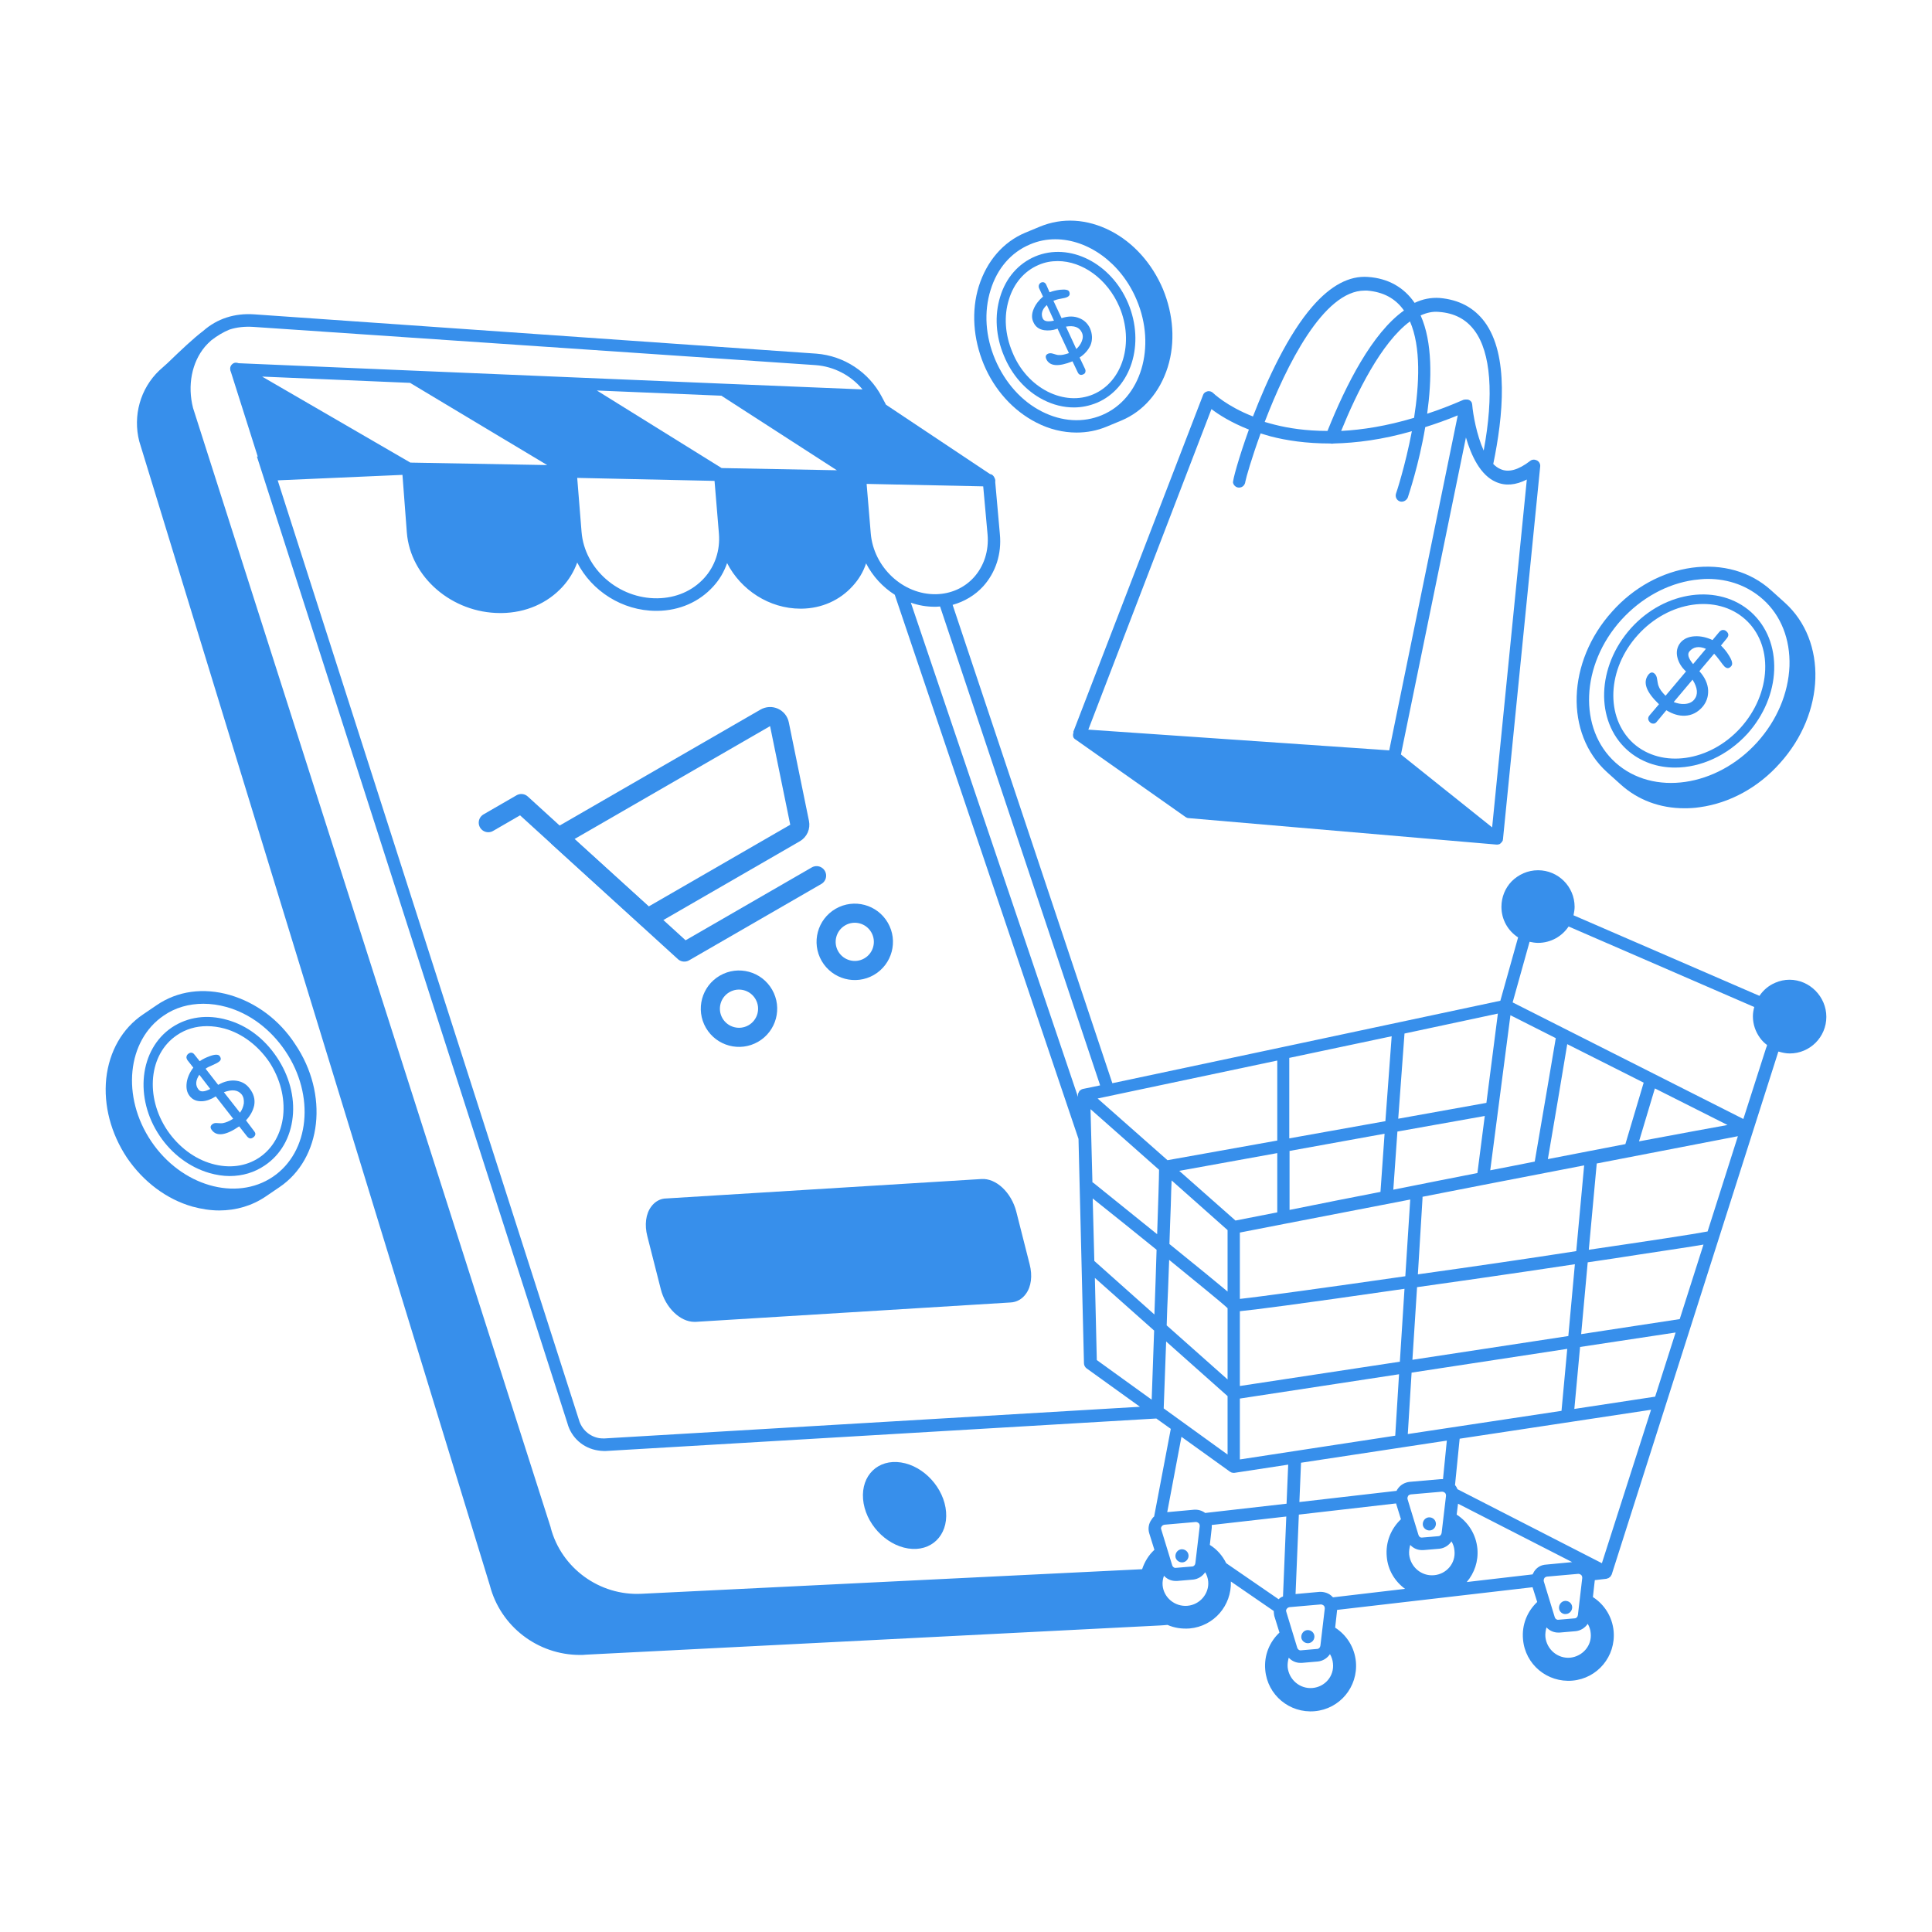 <svg xmlns="http://www.w3.org/2000/svg" width="64" height="64" viewBox="0 0 64 64" fill="none">
  <path d="M29.848 48.446C29.088 48.328 28.527 48.871 28.59 49.658C28.654 50.445 29.323 51.177 30.083 51.295C30.843 51.413 31.403 50.87 31.34 50.083C31.277 49.296 30.608 48.563 29.848 48.446Z" fill="#378FEB"/>
  <path d="M21.572 39.971C21.391 40.215 21.346 40.577 21.445 40.957L21.889 42.703C22.042 43.318 22.531 43.788 23.001 43.788C23.019 43.788 23.028 43.788 23.046 43.788L33.475 43.146C33.683 43.137 33.864 43.028 33.981 42.865C34.162 42.621 34.207 42.259 34.108 41.88L33.665 40.134C33.502 39.501 32.995 39.021 32.507 39.057L22.078 39.7C21.879 39.7 21.698 39.799 21.572 39.971Z" fill="#378FEB"/>
  <path d="M59.279 32.455C59.116 32.455 58.953 32.491 58.809 32.554C58.592 32.645 58.411 32.799 58.284 32.989L52.125 30.32C52.143 30.23 52.161 30.13 52.161 30.04C52.161 29.371 51.618 28.828 50.949 28.828C50.605 28.828 50.298 28.973 50.072 29.199C49.864 29.416 49.737 29.714 49.737 30.04C49.737 30.465 49.954 30.836 50.289 31.053L49.701 33.151L42.474 34.689L36.848 35.883L31.557 20.037C31.946 19.928 32.299 19.72 32.57 19.422C32.986 18.96 33.185 18.345 33.122 17.694L32.968 15.966C32.977 15.921 32.968 15.876 32.95 15.84C32.923 15.767 32.869 15.713 32.796 15.704L29.35 13.407L29.206 13.135C28.78 12.331 27.966 11.788 27.044 11.715L8.421 10.413C7.77 10.368 7.191 10.558 6.739 10.956C6.395 11.218 6.024 11.571 5.545 12.032L5.273 12.276C4.649 12.873 4.396 13.769 4.613 14.619L16.226 52.516C16.579 53.882 17.818 54.822 19.211 54.822C19.274 54.822 19.347 54.822 19.41 54.813L38.422 53.846C38.522 53.837 38.612 53.837 38.675 53.827C38.901 53.927 39.146 53.963 39.408 53.945C40.213 53.873 40.801 53.185 40.774 52.389L42.194 53.366C42.194 53.42 42.203 53.475 42.212 53.529L42.384 54.081C42.058 54.388 41.868 54.831 41.913 55.32C41.986 56.152 42.718 56.758 43.55 56.686C44.383 56.613 44.989 55.881 44.916 55.048C44.871 54.569 44.609 54.162 44.229 53.918L44.292 53.348C44.292 53.339 44.292 53.339 44.292 53.33L50.768 52.579L50.922 53.068C50.596 53.375 50.406 53.818 50.452 54.307C50.524 55.139 51.256 55.745 52.089 55.673C52.921 55.6 53.527 54.868 53.454 54.035C53.409 53.556 53.147 53.149 52.767 52.905L52.83 52.344L53.219 52.299C53.228 52.299 53.228 52.299 53.237 52.29C53.246 52.29 53.255 52.281 53.273 52.281C53.282 52.281 53.291 52.272 53.3 52.263C53.31 52.254 53.319 52.254 53.328 52.245C53.337 52.236 53.346 52.227 53.346 52.227C53.355 52.218 53.364 52.208 53.364 52.199C53.373 52.19 53.373 52.181 53.382 52.172C53.382 52.163 53.391 52.163 53.391 52.154L58.908 34.843L58.917 34.834C59.035 34.87 59.161 34.897 59.288 34.897C59.957 34.897 60.5 34.354 60.5 33.685C60.5 33.016 59.948 32.455 59.279 32.455ZM50.035 33.631L51.537 34.39C51.446 34.942 51.094 36.995 50.84 38.479C50.379 38.569 49.891 38.669 49.366 38.768L50.035 33.631ZM53.843 37.9C53.12 38.035 52.27 38.207 51.275 38.397C51.419 37.556 51.79 35.376 51.917 34.589L54.449 35.865L53.843 37.9ZM54.82 36.055L57.226 37.267C56.719 37.357 55.842 37.52 54.295 37.809L54.82 36.055ZM40.927 40.432L39.064 38.786L42.311 38.198V40.161C41.859 40.251 41.398 40.342 40.927 40.432ZM41.072 43.435C41.542 43.39 42.827 43.227 46.526 42.693L46.372 45.108L41.072 45.913V43.435ZM40.665 40.749V42.784C40.34 42.513 39.77 42.042 38.739 41.21C38.757 40.749 38.766 40.306 38.784 39.935C38.793 39.573 38.802 39.302 38.811 39.103L40.665 40.749ZM40.665 43.336V45.696L38.648 43.905C38.657 43.526 38.675 43.128 38.693 42.73C38.702 42.395 38.721 42.06 38.73 41.735C39.67 42.504 40.466 43.146 40.665 43.336ZM40.665 46.248V48.184L38.549 46.655C38.558 46.356 38.594 45.497 38.63 44.439L40.665 46.248ZM40.746 48.753C40.765 48.762 40.783 48.772 40.801 48.781H40.81C40.828 48.79 40.846 48.79 40.864 48.79C40.873 48.79 40.882 48.79 40.891 48.79L42.673 48.518L42.619 49.812L39.923 50.119C39.815 50.038 39.688 50.002 39.553 50.011L38.666 50.092L39.137 47.596L40.746 48.753ZM41.072 48.346V46.329L46.345 45.524L46.219 47.559L41.072 48.346ZM43.098 48.455L47.928 47.722L47.801 48.998C47.774 48.998 47.756 48.998 47.729 48.998L46.698 49.088C46.535 49.106 46.39 49.188 46.3 49.323C46.282 49.341 46.273 49.368 46.264 49.386L43.044 49.757L43.098 48.455ZM46.635 47.505L46.761 45.47L51.917 44.683L51.727 46.736L46.635 47.505ZM46.788 45.045L46.942 42.639C47.521 42.558 48.154 42.467 48.851 42.368C49.999 42.205 51.139 42.033 52.17 41.879L51.953 44.258L46.788 45.045ZM46.969 42.214L47.123 39.691C47.123 39.672 47.123 39.663 47.123 39.645L49.158 39.247L52.477 38.605L52.215 41.445C50.587 41.699 48.715 41.97 46.969 42.214ZM46.526 34.237L49.619 33.576L49.239 36.534L46.318 37.059L46.526 34.237ZM46.291 37.484L49.185 36.968L48.941 38.858C48.091 39.021 47.168 39.211 46.155 39.41L46.291 37.484ZM42.718 35.042L46.101 34.327L45.893 37.14L42.709 37.71V35.042H42.718ZM42.718 38.126L45.866 37.556L45.73 39.483C44.798 39.663 43.795 39.862 42.718 40.08V38.126ZM42.556 40.541L46.716 39.736L46.553 42.277C43.975 42.648 41.741 42.956 41.072 43.028V40.83L42.556 40.541ZM42.311 35.132V37.782L38.675 38.433L36.36 36.389L42.311 35.132ZM13.332 15.731L13.477 17.64C13.594 19.123 14.978 20.308 16.57 20.308C16.588 20.308 16.597 20.308 16.615 20.308C17.42 20.299 18.135 19.982 18.632 19.44C18.849 19.204 19.012 18.933 19.121 18.635C19.6 19.575 20.613 20.235 21.735 20.235C21.753 20.235 21.762 20.235 21.78 20.235C22.512 20.227 23.164 19.937 23.625 19.43C23.833 19.204 23.987 18.942 24.086 18.653C24.538 19.539 25.479 20.163 26.519 20.163C26.528 20.163 26.546 20.163 26.555 20.163C27.225 20.154 27.822 19.883 28.247 19.412C28.446 19.195 28.599 18.942 28.69 18.662C28.907 19.087 29.242 19.449 29.64 19.702L35.727 37.728L35.908 45.163C35.908 45.226 35.944 45.289 35.989 45.325L37.762 46.601L20.025 47.65C19.962 47.65 19.908 47.65 19.853 47.641C19.528 47.587 19.265 47.351 19.175 47.026L9.199 15.912L13.332 15.731ZM8.683 12.475L13.585 12.683L14.761 13.389L18.126 15.406L13.594 15.324L8.683 12.475ZM23.67 15.93L23.815 17.676C23.86 18.228 23.688 18.752 23.326 19.15C22.938 19.575 22.395 19.81 21.78 19.819C20.495 19.837 19.365 18.852 19.265 17.622L19.121 15.831L23.67 15.93ZM19.772 12.936L23.896 13.108L27.722 15.578L23.905 15.505L19.772 12.936ZM36.333 45.054L36.269 42.332L38.232 44.077C38.205 44.864 38.178 45.642 38.151 46.366L36.333 45.054ZM36.251 41.771L36.197 39.7C36.857 40.224 37.608 40.83 38.313 41.4C38.295 42.06 38.268 42.793 38.241 43.544L36.251 41.771ZM36.233 39.193C36.224 39.184 36.206 39.175 36.188 39.166L36.125 36.742L37.445 37.909L38.395 38.75C38.395 39.003 38.368 39.817 38.332 40.885C37.255 40.016 36.242 39.202 36.233 39.193ZM36.432 35.919L36.441 35.955L35.871 36.073C35.862 36.073 35.853 36.082 35.844 36.082C35.835 36.082 35.835 36.082 35.826 36.091C35.817 36.1 35.808 36.1 35.799 36.109C35.79 36.109 35.79 36.118 35.781 36.118C35.772 36.127 35.763 36.136 35.754 36.145C35.754 36.154 35.745 36.154 35.745 36.163C35.736 36.172 35.736 36.19 35.727 36.199C35.727 36.208 35.718 36.208 35.718 36.217C35.709 36.236 35.709 36.254 35.709 36.272V36.335L30.173 19.964C30.427 20.055 30.698 20.1 30.969 20.1C30.978 20.1 30.996 20.1 31.005 20.1C31.051 20.1 31.096 20.091 31.141 20.091L36.432 35.919ZM32.57 16.111L32.715 17.712C32.76 18.246 32.597 18.752 32.263 19.123C31.946 19.476 31.494 19.675 31.005 19.684C29.911 19.702 28.934 18.788 28.844 17.658L28.708 16.03L32.57 16.111ZM38.069 50.788L38.241 51.34C38.051 51.512 37.916 51.738 37.834 51.982L21.255 52.796C19.862 52.869 18.596 51.946 18.243 50.608V50.599L6.395 13.515C6.205 12.774 6.35 12.005 6.793 11.48C6.856 11.408 6.928 11.335 7.001 11.272C7.2 11.118 7.399 11.001 7.598 10.919C7.842 10.838 8.113 10.811 8.394 10.829L27.017 12.095C27.632 12.14 28.192 12.439 28.572 12.9L23.969 12.71L19.012 12.502L13.649 12.276L7.905 12.032C7.833 12.005 7.761 12.005 7.697 12.059C7.652 12.095 7.625 12.15 7.625 12.204C7.625 12.213 7.625 12.213 7.625 12.222C7.625 12.258 7.634 12.294 7.652 12.331L8.538 15.125H8.511L18.795 47.143C18.922 47.623 19.32 47.975 19.808 48.048C19.871 48.057 19.935 48.066 19.998 48.066C20.025 48.066 20.052 48.066 20.07 48.066L38.304 46.99L38.784 47.333L38.232 50.237C38.196 50.264 38.169 50.3 38.142 50.345C38.051 50.472 38.024 50.635 38.069 50.788ZM38.485 50.562C38.494 50.544 38.522 50.517 38.576 50.508L39.607 50.418H39.616C39.661 50.418 39.688 50.445 39.706 50.454C39.724 50.472 39.743 50.499 39.743 50.553L39.598 51.783C39.589 51.847 39.544 51.892 39.489 51.892L38.956 51.937C38.901 51.946 38.847 51.91 38.829 51.847L38.467 50.662C38.449 50.626 38.467 50.58 38.485 50.562ZM39.336 53.194C38.919 53.23 38.549 52.923 38.513 52.516C38.503 52.407 38.522 52.299 38.558 52.199C38.657 52.308 38.793 52.371 38.947 52.371C38.965 52.371 38.983 52.371 38.992 52.371L39.526 52.326C39.688 52.308 39.833 52.218 39.923 52.082C39.978 52.172 40.014 52.281 40.023 52.389C40.059 52.787 39.752 53.158 39.336 53.194ZM42.356 52.977L40.62 51.783C40.493 51.53 40.312 51.322 40.077 51.177L40.141 50.608C40.141 50.58 40.141 50.544 40.141 50.517L42.61 50.237L42.501 52.887C42.456 52.896 42.402 52.932 42.356 52.977ZM42.628 53.294C42.637 53.276 42.664 53.249 42.718 53.239L43.749 53.149H43.758C43.804 53.149 43.831 53.176 43.849 53.185C43.867 53.203 43.885 53.23 43.885 53.285L43.74 54.515C43.731 54.578 43.686 54.623 43.632 54.623L43.098 54.669C43.044 54.678 42.99 54.642 42.971 54.578L42.61 53.393C42.592 53.348 42.61 53.312 42.628 53.294ZM43.478 55.917C43.062 55.953 42.7 55.645 42.655 55.229C42.646 55.121 42.664 55.012 42.691 54.913C42.791 55.021 42.926 55.085 43.08 55.085C43.098 55.085 43.116 55.085 43.125 55.085L43.659 55.039C43.822 55.021 43.966 54.931 44.057 54.795C44.111 54.886 44.147 54.994 44.156 55.103C44.202 55.519 43.894 55.881 43.478 55.917ZM44.156 52.914C44.147 52.905 44.147 52.896 44.138 52.896C44.03 52.778 43.867 52.724 43.704 52.733L42.917 52.805L43.026 50.173L46.246 49.803L46.408 50.327C46.083 50.635 45.893 51.078 45.938 51.566C45.974 52.01 46.209 52.389 46.544 52.633L44.156 52.914ZM46.644 49.558C46.653 49.54 46.68 49.513 46.734 49.504L47.765 49.414H47.774C47.819 49.414 47.847 49.441 47.865 49.45C47.883 49.468 47.901 49.495 47.901 49.549L47.756 50.779C47.747 50.843 47.702 50.888 47.648 50.888L47.114 50.933C47.051 50.942 47.005 50.906 46.987 50.843L46.626 49.658C46.617 49.613 46.635 49.576 46.644 49.558ZM47.503 52.181C47.087 52.218 46.725 51.91 46.68 51.494C46.671 51.385 46.689 51.277 46.716 51.177C46.816 51.286 46.951 51.349 47.105 51.349C47.123 51.349 47.141 51.349 47.15 51.349L47.684 51.304C47.847 51.286 47.991 51.195 48.082 51.06C48.136 51.15 48.172 51.25 48.181 51.367C48.227 51.783 47.919 52.145 47.503 52.181ZM50.822 52.055C50.804 52.091 50.786 52.118 50.768 52.154L48.588 52.407C48.842 52.109 48.977 51.72 48.941 51.304C48.896 50.825 48.633 50.418 48.254 50.173L48.299 49.812L52.08 51.747L51.22 51.829C51.048 51.838 50.913 51.919 50.822 52.055ZM51.157 52.281C51.166 52.263 51.193 52.236 51.247 52.227L52.279 52.136H52.288C52.333 52.136 52.36 52.163 52.378 52.172C52.396 52.19 52.414 52.218 52.414 52.272L52.27 53.502C52.26 53.565 52.215 53.61 52.161 53.61L51.627 53.656C51.573 53.665 51.519 53.629 51.501 53.565L51.139 52.38C51.13 52.335 51.148 52.299 51.157 52.281ZM52.016 54.913C51.6 54.949 51.238 54.642 51.193 54.225C51.184 54.117 51.202 54.008 51.229 53.909C51.329 54.017 51.465 54.081 51.618 54.081C51.636 54.081 51.654 54.081 51.663 54.081L52.197 54.035C52.36 54.017 52.505 53.927 52.595 53.791C52.649 53.882 52.685 53.981 52.694 54.099C52.74 54.506 52.432 54.868 52.016 54.913ZM53.065 51.783L48.281 49.332C48.263 49.287 48.236 49.233 48.199 49.197L48.353 47.659L54.693 46.7L53.065 51.783ZM54.829 46.266L52.152 46.673L52.342 44.62L55.507 44.141L54.829 46.266ZM55.643 43.697L52.378 44.195L52.595 41.816C53.201 41.726 53.771 41.644 54.268 41.563C55.453 41.382 56.077 41.291 56.43 41.228L55.643 43.697ZM56.566 40.794C56.15 40.876 54.603 41.111 52.631 41.4L52.894 38.542L57.57 37.638L56.566 40.794ZM58.519 34.68C58.519 34.689 58.519 34.689 58.51 34.698L57.751 37.068L50.108 33.206L50.669 31.198C50.759 31.216 50.849 31.234 50.949 31.234C51.374 31.234 51.745 31.017 51.962 30.691L58.112 33.359C58.085 33.459 58.067 33.558 58.067 33.667C58.067 33.938 58.157 34.182 58.302 34.381C58.366 34.472 58.447 34.553 58.537 34.617L58.519 34.68Z" fill="#378FEB"/>
  <path d="M51.88 53.466C51.998 53.457 52.089 53.348 52.08 53.23C52.07 53.113 51.971 53.032 51.862 53.032C51.853 53.032 51.853 53.032 51.844 53.032C51.727 53.041 51.636 53.149 51.645 53.276C51.654 53.393 51.763 53.484 51.88 53.466Z" fill="#378FEB"/>
  <path d="M43.342 54.433C43.46 54.424 43.55 54.316 43.541 54.198C43.532 54.081 43.433 53.999 43.324 53.999C43.315 53.999 43.315 53.999 43.306 53.999C43.189 54.008 43.098 54.117 43.107 54.243C43.116 54.352 43.225 54.443 43.342 54.433Z" fill="#378FEB"/>
  <path d="M47.367 50.698C47.485 50.689 47.575 50.58 47.566 50.463C47.557 50.345 47.458 50.264 47.349 50.264C47.34 50.264 47.34 50.264 47.331 50.264C47.213 50.273 47.123 50.381 47.132 50.508C47.141 50.617 47.25 50.707 47.367 50.698Z" fill="#378FEB"/>
  <path d="M39.173 51.756C39.29 51.747 39.381 51.639 39.372 51.521C39.363 51.404 39.263 51.322 39.155 51.322C39.145 51.322 39.145 51.322 39.136 51.322C39.019 51.331 38.928 51.44 38.938 51.566C38.947 51.675 39.055 51.765 39.173 51.756Z" fill="#378FEB"/>
  <path d="M53.897 24.839C54.34 25.237 54.901 25.427 55.489 25.427C56.33 25.427 57.216 25.038 57.886 24.306C58.428 23.7 58.745 22.949 58.772 22.198C58.799 21.429 58.528 20.751 58.012 20.281C56.945 19.322 55.154 19.557 54.024 20.814C52.893 22.081 52.839 23.881 53.897 24.839ZM54.259 21.031C55.281 19.901 56.873 19.675 57.813 20.516C58.266 20.923 58.501 21.52 58.474 22.189C58.447 22.867 58.157 23.555 57.66 24.107C56.638 25.237 55.046 25.463 54.105 24.622C53.164 23.763 53.237 22.153 54.259 21.031Z" fill="#378FEB"/>
  <path d="M53.237 25.581L53.689 25.988C54.259 26.503 54.992 26.775 55.797 26.775C55.969 26.775 56.141 26.766 56.312 26.739C57.298 26.603 58.248 26.087 58.962 25.282C60.464 23.618 60.536 21.239 59.125 19.964L58.673 19.557C57.986 18.933 57.054 18.671 56.05 18.806C55.064 18.942 54.114 19.458 53.4 20.263C51.908 21.918 51.826 24.306 53.237 25.581ZM53.708 20.534C54.368 19.81 55.218 19.34 56.113 19.213C56.267 19.195 56.421 19.177 56.566 19.177C57.271 19.177 57.904 19.412 58.402 19.856C58.999 20.389 59.306 21.176 59.279 22.062C59.243 22.967 58.863 23.862 58.212 24.586C56.864 26.078 54.757 26.377 53.517 25.264C52.278 24.152 52.36 22.026 53.708 20.534Z" fill="#378FEB"/>
  <path d="M54.956 23.329L54.648 23.691C54.576 23.772 54.585 23.853 54.657 23.926C54.694 23.962 54.73 23.971 54.775 23.971C54.82 23.971 54.856 23.944 54.883 23.908L55.2 23.528C55.408 23.654 55.607 23.718 55.815 23.709C56.041 23.7 56.24 23.6 56.403 23.41C56.53 23.256 56.593 23.076 56.584 22.867C56.575 22.651 56.475 22.433 56.294 22.234L56.783 21.655C56.828 21.701 56.891 21.773 56.964 21.873C57.036 21.972 57.09 22.044 57.127 22.081C57.208 22.153 57.28 22.153 57.353 22.062C57.407 21.999 57.38 21.882 57.271 21.71C57.19 21.574 57.099 21.475 57.018 21.393L57.009 21.384L57.208 21.14C57.271 21.059 57.271 20.986 57.19 20.914C57.154 20.878 57.117 20.869 57.072 20.869C57.027 20.869 56.991 20.896 56.955 20.932L56.729 21.203C56.539 21.113 56.34 21.068 56.15 21.077C55.942 21.086 55.779 21.158 55.67 21.285C55.553 21.429 55.517 21.601 55.571 21.8C55.616 21.963 55.706 22.108 55.842 22.234L55.851 22.243L55.173 23.048C55.055 22.931 54.974 22.822 54.938 22.714C54.92 22.669 54.911 22.596 54.892 22.488C54.883 22.415 54.856 22.361 54.82 22.325C54.748 22.253 54.675 22.262 54.603 22.352C54.413 22.605 54.531 22.922 54.956 23.329ZM55.969 21.574C56.096 21.429 56.276 21.393 56.511 21.493L56.086 21.999C55.924 21.8 55.887 21.665 55.969 21.574ZM56.068 22.515C56.24 22.786 56.258 23.012 56.123 23.175C56.05 23.265 55.942 23.311 55.806 23.32C55.688 23.329 55.562 23.302 55.444 23.256L56.068 22.515Z" fill="#378FEB"/>
  <path d="M34.56 13.244C34.895 13.416 35.238 13.497 35.573 13.497C35.835 13.497 36.089 13.443 36.333 13.344C37.472 12.864 37.934 11.39 37.373 10.051C36.812 8.713 35.428 8.016 34.289 8.496C33.737 8.731 33.321 9.201 33.131 9.834C32.941 10.449 32.986 11.146 33.258 11.788C33.52 12.43 33.99 12.955 34.56 13.244ZM33.42 9.925C33.583 9.382 33.936 8.975 34.406 8.776C34.614 8.685 34.822 8.649 35.039 8.649C35.853 8.649 36.685 9.237 37.083 10.169C37.581 11.354 37.192 12.647 36.215 13.063C35.745 13.262 35.211 13.226 34.705 12.973C34.189 12.71 33.773 12.249 33.538 11.67C33.294 11.091 33.248 10.476 33.42 9.925Z" fill="#378FEB"/>
  <path d="M34.325 13.995C34.759 14.221 35.22 14.329 35.663 14.329C36.007 14.329 36.342 14.266 36.667 14.13L37.147 13.931C37.879 13.624 38.422 12.991 38.684 12.159C38.938 11.345 38.874 10.422 38.522 9.572C38.16 8.722 37.545 8.034 36.785 7.645C36.007 7.247 35.184 7.202 34.442 7.51L33.963 7.709C33.23 8.016 32.688 8.649 32.425 9.481C32.172 10.295 32.236 11.218 32.588 12.068C32.941 12.918 33.565 13.606 34.325 13.995ZM32.814 9.608C33.032 8.893 33.493 8.36 34.117 8.098C34.388 7.98 34.669 7.926 34.958 7.926C36.034 7.926 37.138 8.704 37.653 9.934C38.313 11.489 37.798 13.208 36.505 13.751C35.88 14.013 35.175 13.968 34.515 13.633C33.836 13.289 33.294 12.674 32.968 11.914C32.642 11.146 32.588 10.332 32.814 9.608Z" fill="#378FEB"/>
  <path d="M34.587 10.938C34.723 10.956 34.867 10.947 35.021 10.892L35.03 10.883L35.41 11.697C35.275 11.743 35.166 11.77 35.066 11.761C35.03 11.761 34.967 11.743 34.877 11.715C34.822 11.697 34.768 11.697 34.723 11.715C34.641 11.752 34.623 11.806 34.66 11.896C34.768 12.132 35.057 12.159 35.528 11.969L35.7 12.331C35.736 12.412 35.799 12.439 35.88 12.403C35.917 12.385 35.944 12.367 35.953 12.331C35.962 12.294 35.962 12.258 35.944 12.222L35.763 11.842C35.935 11.733 36.052 11.589 36.125 11.435C36.197 11.254 36.188 11.064 36.107 10.874C36.034 10.72 35.917 10.603 35.754 10.54C35.582 10.467 35.383 10.467 35.166 10.54L34.895 9.961C34.949 9.943 35.021 9.916 35.13 9.897C35.238 9.879 35.311 9.861 35.347 9.843C35.428 9.807 35.455 9.753 35.419 9.662C35.392 9.599 35.293 9.581 35.112 9.599C34.976 9.617 34.867 9.644 34.777 9.68H34.768L34.66 9.436C34.623 9.355 34.56 9.328 34.479 9.364C34.452 9.382 34.424 9.409 34.415 9.445C34.406 9.481 34.406 9.518 34.424 9.554L34.551 9.825C34.415 9.943 34.307 10.078 34.243 10.232C34.171 10.395 34.171 10.549 34.234 10.675C34.298 10.82 34.415 10.91 34.587 10.938ZM35.835 11.01C35.88 11.1 35.88 11.2 35.835 11.308C35.799 11.399 35.736 11.489 35.654 11.562L35.311 10.82C35.582 10.775 35.754 10.838 35.835 11.01ZM34.678 10.105L34.913 10.621C34.714 10.666 34.587 10.648 34.542 10.549C34.479 10.404 34.515 10.25 34.678 10.105Z" fill="#378FEB"/>
  <path d="M7.616 32.961C6.738 32.708 5.879 32.826 5.192 33.296L4.74 33.603C4.052 34.065 3.618 34.825 3.519 35.729C3.428 36.615 3.672 37.547 4.206 38.352C4.749 39.148 5.517 39.727 6.377 39.971C6.675 40.052 6.974 40.098 7.263 40.098C7.815 40.098 8.348 39.944 8.801 39.636L9.253 39.329C10.664 38.379 10.899 36.245 9.777 34.589C9.253 33.784 8.484 33.215 7.616 32.961ZM9.036 38.985C7.815 39.808 6.006 39.284 5.011 37.809C4.016 36.335 4.206 34.463 5.427 33.64C5.807 33.377 6.259 33.251 6.738 33.251C6.992 33.251 7.245 33.287 7.507 33.359C8.276 33.576 8.963 34.092 9.452 34.816C10.447 36.29 10.257 38.162 9.036 38.985Z" fill="#378FEB"/>
  <path d="M7.525 33.785C6.865 33.594 6.214 33.685 5.689 34.038C4.622 34.761 4.441 36.371 5.291 37.629C5.698 38.234 6.286 38.669 6.938 38.858C7.164 38.922 7.39 38.958 7.607 38.958C8.032 38.958 8.43 38.84 8.774 38.605C9.298 38.252 9.624 37.683 9.696 37.004C9.769 36.335 9.579 35.63 9.172 35.024C8.756 34.4 8.177 33.965 7.525 33.785ZM9.38 36.959C9.316 37.547 9.036 38.044 8.593 38.343C8.15 38.642 7.589 38.714 7.019 38.551C6.44 38.388 5.915 37.99 5.545 37.448C4.794 36.335 4.93 34.915 5.861 34.291C6.151 34.092 6.494 33.992 6.856 33.992C7.046 33.992 7.245 34.02 7.444 34.074C8.023 34.237 8.547 34.635 8.918 35.177C9.28 35.729 9.443 36.362 9.38 36.959Z" fill="#378FEB"/>
  <path d="M8.149 37.113C8.294 36.959 8.385 36.787 8.421 36.615C8.457 36.416 8.403 36.227 8.267 36.055C8.159 35.91 8.014 35.828 7.833 35.801C7.634 35.774 7.435 35.819 7.227 35.937L6.811 35.403C6.856 35.367 6.928 35.331 7.037 35.286C7.136 35.241 7.209 35.205 7.245 35.177C7.326 35.123 7.335 35.06 7.272 34.978C7.227 34.924 7.118 34.924 6.947 34.987C6.82 35.033 6.711 35.087 6.621 35.15H6.612L6.44 34.933C6.386 34.861 6.313 34.852 6.241 34.906C6.205 34.933 6.187 34.96 6.178 35.005C6.169 35.042 6.187 35.078 6.205 35.114L6.404 35.367C6.286 35.521 6.214 35.684 6.187 35.847C6.16 36.037 6.187 36.181 6.277 36.299C6.377 36.434 6.521 36.489 6.702 36.48C6.847 36.471 6.992 36.416 7.136 36.326L7.145 36.317L7.724 37.059C7.598 37.14 7.489 37.185 7.39 37.203C7.354 37.212 7.281 37.212 7.191 37.203C7.127 37.194 7.073 37.212 7.037 37.239C6.965 37.294 6.956 37.357 7.019 37.438C7.182 37.656 7.489 37.61 7.923 37.312L8.186 37.647C8.249 37.719 8.312 37.737 8.394 37.674C8.43 37.647 8.448 37.619 8.457 37.583C8.466 37.547 8.448 37.511 8.421 37.475L8.149 37.113ZM6.576 36.091C6.467 35.955 6.476 35.792 6.603 35.602L6.965 36.073C6.775 36.172 6.639 36.181 6.576 36.091ZM8.077 36.552C8.059 36.661 8.023 36.76 7.95 36.86L7.417 36.181C7.688 36.082 7.878 36.1 8.005 36.254C8.068 36.335 8.086 36.434 8.077 36.552Z" fill="#378FEB"/>
  <path d="M35.555 24.288C35.555 24.297 35.546 24.306 35.546 24.315C35.546 24.324 35.546 24.324 35.546 24.333C35.546 24.342 35.546 24.351 35.546 24.36C35.546 24.369 35.546 24.369 35.546 24.378C35.546 24.387 35.546 24.396 35.555 24.405V24.414C35.564 24.432 35.564 24.441 35.573 24.45C35.582 24.459 35.591 24.468 35.6 24.477L35.609 24.486C35.618 24.486 35.618 24.496 35.627 24.496L39.272 27.064C39.299 27.082 39.336 27.101 39.372 27.101L49.574 27.978C49.583 27.978 49.583 27.978 49.592 27.978C49.61 27.978 49.628 27.978 49.646 27.969H49.656C49.674 27.96 49.692 27.96 49.701 27.942C49.701 27.942 49.71 27.942 49.71 27.933C49.719 27.924 49.737 27.915 49.746 27.896C49.746 27.896 49.746 27.896 49.755 27.887C49.764 27.869 49.773 27.86 49.782 27.842C49.782 27.842 49.782 27.842 49.782 27.833C49.782 27.833 49.782 27.833 49.782 27.824C49.791 27.806 49.791 27.788 49.791 27.77L51.021 15.451C51.03 15.37 50.985 15.288 50.913 15.252C50.84 15.216 50.75 15.216 50.687 15.27C50.298 15.569 49.972 15.659 49.71 15.541C49.619 15.505 49.538 15.442 49.466 15.37C49.791 13.805 49.999 11.761 49.176 10.657C48.823 10.187 48.326 9.925 47.684 9.87C47.403 9.852 47.123 9.907 46.861 10.033C46.508 9.518 45.983 9.219 45.314 9.174C44.699 9.129 44.084 9.454 43.478 10.151C42.673 11.073 41.986 12.557 41.506 13.796C40.629 13.452 40.195 13.027 40.186 13.018C40.141 12.973 40.068 12.945 39.996 12.964C39.923 12.982 39.869 13.027 39.851 13.09L35.555 24.242C35.564 24.288 35.564 24.288 35.555 24.288ZM49.556 15.966C49.864 16.102 50.207 16.075 50.578 15.885L49.429 27.408L46.408 24.993L48.561 14.492C48.733 15.08 49.031 15.74 49.556 15.966ZM47.657 10.332C48.181 10.368 48.57 10.576 48.85 10.956C49.384 11.679 49.493 13.072 49.149 14.926C48.914 14.402 48.796 13.732 48.769 13.407C48.769 13.389 48.76 13.371 48.76 13.362V13.352C48.751 13.344 48.751 13.325 48.742 13.316C48.742 13.316 48.742 13.307 48.733 13.307C48.724 13.289 48.715 13.28 48.697 13.271C48.688 13.262 48.67 13.253 48.651 13.244H48.642C48.624 13.235 48.615 13.235 48.597 13.235C48.597 13.235 48.597 13.235 48.588 13.235C48.57 13.235 48.561 13.235 48.543 13.235C48.543 13.235 48.543 13.235 48.534 13.235H48.525C48.516 13.235 48.498 13.244 48.489 13.244H48.48C48.064 13.425 47.666 13.579 47.277 13.705C47.431 12.575 47.458 11.336 47.06 10.449C47.259 10.359 47.458 10.313 47.657 10.332ZM46.707 10.648C47.078 11.498 47.014 12.738 46.843 13.841C45.938 14.112 45.133 14.239 44.428 14.275C44.934 13.027 45.757 11.345 46.707 10.648ZM45.206 9.626C45.233 9.626 45.26 9.626 45.287 9.626C45.83 9.671 46.228 9.888 46.508 10.286C45.459 11.028 44.59 12.738 43.975 14.275C43.27 14.275 42.682 14.185 42.221 14.067C42.103 14.04 41.995 14.004 41.895 13.977C42.61 12.113 43.84 9.626 45.206 9.626ZM40.131 13.552C40.367 13.732 40.774 13.995 41.371 14.23C41.027 15.189 40.828 15.921 40.846 15.994C40.873 16.102 40.982 16.174 41.09 16.147C41.181 16.129 41.244 16.048 41.253 15.957C41.28 15.813 41.461 15.18 41.76 14.357C41.868 14.393 41.977 14.42 42.094 14.456C42.619 14.592 43.27 14.691 44.066 14.691C44.102 14.7 44.147 14.7 44.184 14.691C44.934 14.673 45.793 14.565 46.77 14.284C46.553 15.424 46.255 16.328 46.246 16.346C46.209 16.455 46.264 16.573 46.372 16.609C46.39 16.618 46.417 16.618 46.436 16.618C46.517 16.618 46.598 16.563 46.635 16.482C46.662 16.392 47.005 15.388 47.213 14.149C47.557 14.04 47.919 13.913 48.29 13.76L46.02 24.857L36.052 24.17L40.131 13.552Z" fill="#378FEB"/>
  <path d="M24.955 34.236C25.409 33.974 25.564 33.394 25.302 32.94C25.04 32.486 24.46 32.33 24.006 32.592C23.552 32.854 23.396 33.435 23.658 33.889C23.921 34.342 24.501 34.498 24.955 34.236Z" stroke="#378FEB" stroke-width="0.633"/>
  <path d="M28.79 32.022C29.244 31.76 29.399 31.179 29.137 30.726C28.875 30.272 28.295 30.116 27.841 30.378C27.387 30.64 27.231 31.221 27.493 31.674C27.756 32.128 28.336 32.284 28.79 32.022Z" stroke="#378FEB" stroke-width="0.633"/>
  <path d="M16.175 27.252L17.27 26.619L22.669 31.538L27.05 29.008" stroke="#378FEB" stroke-width="0.633" stroke-linecap="round" stroke-linejoin="round"/>
  <path d="M21.451 30.415L18.499 27.736L25.351 23.78C25.395 23.755 25.444 23.741 25.494 23.738C25.544 23.735 25.594 23.745 25.639 23.765C25.685 23.786 25.725 23.817 25.757 23.856C25.788 23.895 25.81 23.941 25.82 23.991L26.488 27.257C26.501 27.322 26.494 27.39 26.467 27.45C26.439 27.511 26.394 27.561 26.337 27.594L21.451 30.415Z" stroke="#378FEB" stroke-width="0.633" stroke-linecap="round" stroke-linejoin="round"/>
</svg>
